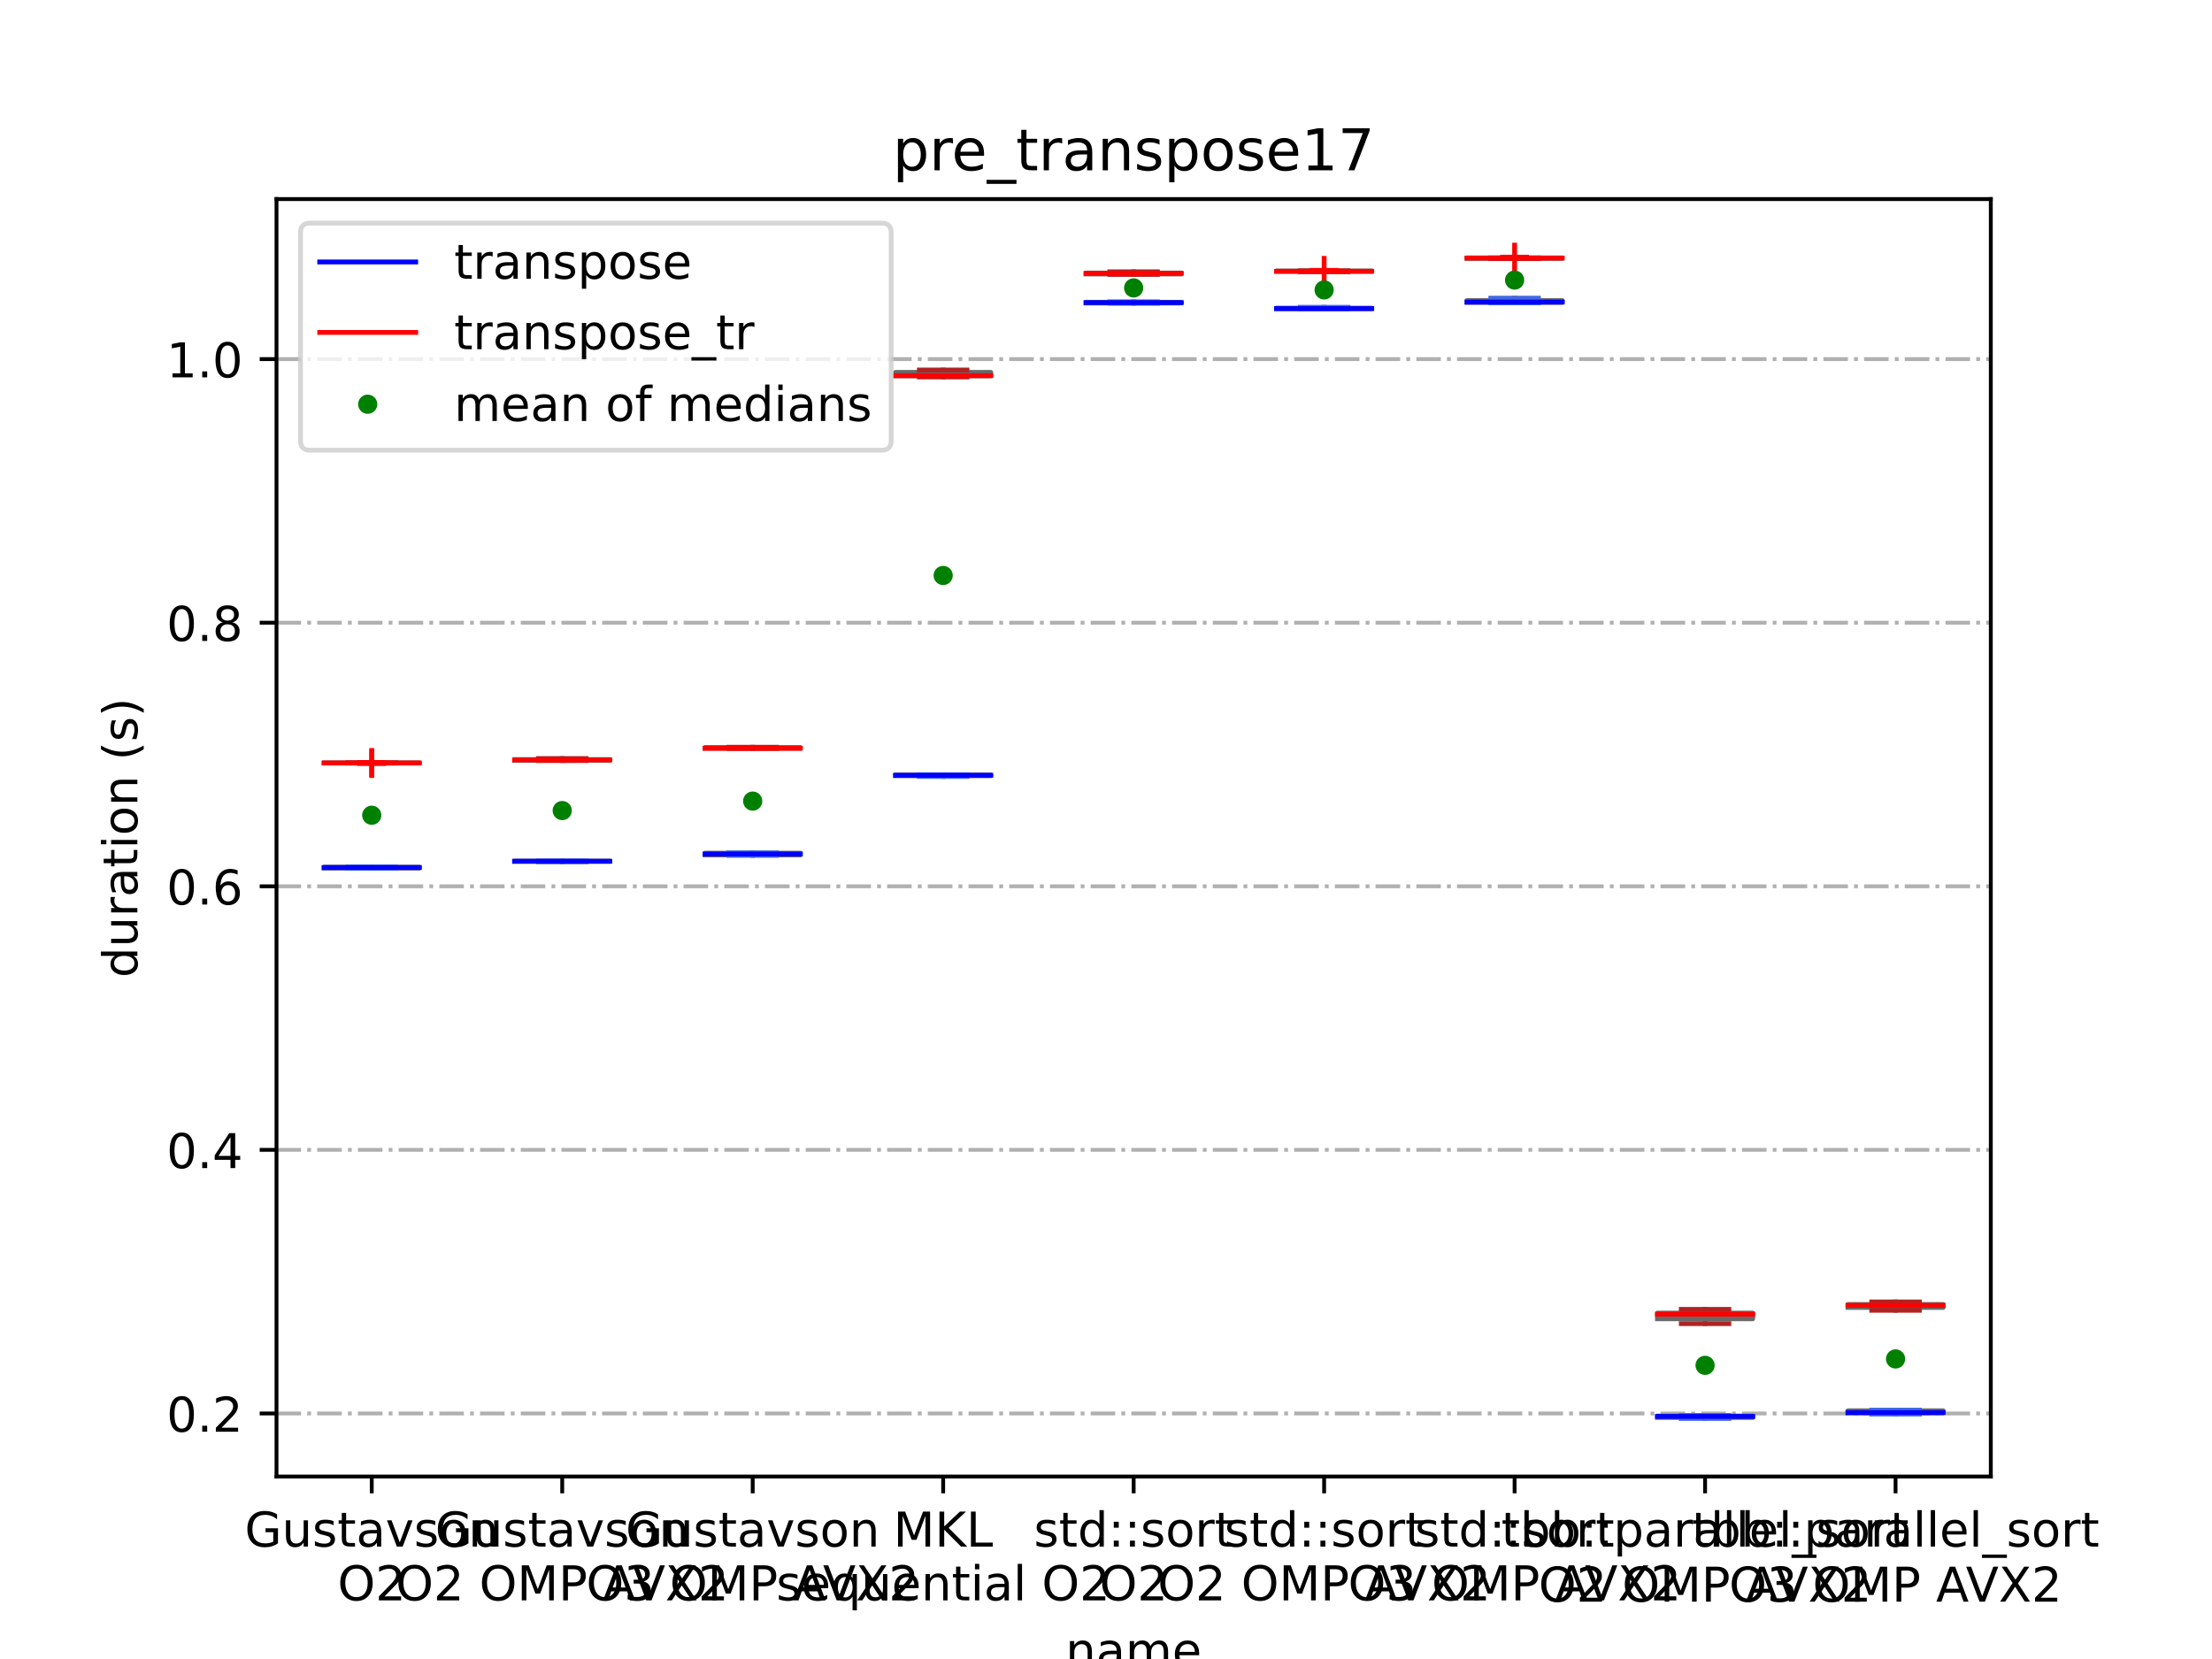 <?xml version="1.0" encoding="utf-8" standalone="no"?>
<!DOCTYPE svg PUBLIC "-//W3C//DTD SVG 1.1//EN"
  "http://www.w3.org/Graphics/SVG/1.1/DTD/svg11.dtd">
<!-- Created with matplotlib (https://matplotlib.org/) -->
<svg height="345.6pt" version="1.1" viewBox="0 0 460.8 345.6" width="460.8pt" xmlns="http://www.w3.org/2000/svg" xmlns:xlink="http://www.w3.org/1999/xlink">
 <defs>
  <style type="text/css">
*{stroke-linecap:butt;stroke-linejoin:round;}
  </style>
 </defs>
 <g id="figure_1">
  <g id="patch_1">
   <path d="M 0 345.6 
L 460.8 345.6 
L 460.8 0 
L 0 0 
z
" style="fill:#ffffff;"/>
  </g>
  <g id="axes_1">
   <g id="patch_2">
    <path d="M 57.6 307.584 
L 414.72 307.584 
L 414.72 41.472 
L 57.6 41.472 
z
" style="fill:#ffffff;"/>
   </g>
   <g id="matplotlib.axis_1">
    <g id="xtick_1">
     <g id="line2d_1">
      <defs>
       <path d="M 0 0 
L 0 3.5 
" id="m848fdfa48c" style="stroke:#000000;stroke-width:0.8;"/>
      </defs>
      <g>
       <use style="stroke:#000000;stroke-width:0.8;" x="77.44" xlink:href="#m848fdfa48c" y="307.584"/>
      </g>
     </g>
     <g id="text_1">
      <!-- Gustavson -->
      <defs>
       <path d="M 59.516 10.406 
L 59.516 29.984 
L 43.406 29.984 
L 43.406 38.094 
L 69.281 38.094 
L 69.281 6.781 
Q 63.578 2.734 56.688 0.656 
Q 49.812 -1.422 42 -1.422 
Q 24.906 -1.422 15.25 8.562 
Q 5.609 18.562 5.609 36.375 
Q 5.609 54.25 15.25 64.234 
Q 24.906 74.219 42 74.219 
Q 49.125 74.219 55.547 72.453 
Q 61.969 70.703 67.391 67.281 
L 67.391 56.781 
Q 61.922 61.422 55.766 63.766 
Q 49.609 66.109 42.828 66.109 
Q 29.438 66.109 22.719 58.641 
Q 16.016 51.172 16.016 36.375 
Q 16.016 21.625 22.719 14.156 
Q 29.438 6.688 42.828 6.688 
Q 48.047 6.688 52.141 7.594 
Q 56.25 8.5 59.516 10.406 
z
" id="DejaVuSans-71"/>
       <path d="M 8.5 21.578 
L 8.5 54.688 
L 17.484 54.688 
L 17.484 21.922 
Q 17.484 14.156 20.5 10.266 
Q 23.531 6.391 29.594 6.391 
Q 36.859 6.391 41.078 11.031 
Q 45.312 15.672 45.312 23.688 
L 45.312 54.688 
L 54.297 54.688 
L 54.297 0 
L 45.312 0 
L 45.312 8.406 
Q 42.047 3.422 37.719 1 
Q 33.406 -1.422 27.688 -1.422 
Q 18.266 -1.422 13.375 4.438 
Q 8.5 10.297 8.5 21.578 
z
M 31.109 56 
z
" id="DejaVuSans-117"/>
       <path d="M 44.281 53.078 
L 44.281 44.578 
Q 40.484 46.531 36.375 47.5 
Q 32.281 48.484 27.875 48.484 
Q 21.188 48.484 17.844 46.438 
Q 14.5 44.391 14.5 40.281 
Q 14.5 37.156 16.891 35.375 
Q 19.281 33.594 26.516 31.984 
L 29.594 31.297 
Q 39.156 29.25 43.188 25.516 
Q 47.219 21.781 47.219 15.094 
Q 47.219 7.469 41.188 3.016 
Q 35.156 -1.422 24.609 -1.422 
Q 20.219 -1.422 15.453 -0.562 
Q 10.688 0.297 5.422 2 
L 5.422 11.281 
Q 10.406 8.688 15.234 7.391 
Q 20.062 6.109 24.812 6.109 
Q 31.156 6.109 34.562 8.281 
Q 37.984 10.453 37.984 14.406 
Q 37.984 18.062 35.516 20.016 
Q 33.062 21.969 24.703 23.781 
L 21.578 24.516 
Q 13.234 26.266 9.516 29.906 
Q 5.812 33.547 5.812 39.891 
Q 5.812 47.609 11.281 51.797 
Q 16.75 56 26.812 56 
Q 31.781 56 36.172 55.266 
Q 40.578 54.547 44.281 53.078 
z
" id="DejaVuSans-115"/>
       <path d="M 18.312 70.219 
L 18.312 54.688 
L 36.812 54.688 
L 36.812 47.703 
L 18.312 47.703 
L 18.312 18.016 
Q 18.312 11.328 20.141 9.422 
Q 21.969 7.516 27.594 7.516 
L 36.812 7.516 
L 36.812 0 
L 27.594 0 
Q 17.188 0 13.234 3.875 
Q 9.281 7.766 9.281 18.016 
L 9.281 47.703 
L 2.688 47.703 
L 2.688 54.688 
L 9.281 54.688 
L 9.281 70.219 
z
" id="DejaVuSans-116"/>
       <path d="M 34.281 27.484 
Q 23.391 27.484 19.188 25 
Q 14.984 22.516 14.984 16.5 
Q 14.984 11.719 18.141 8.906 
Q 21.297 6.109 26.703 6.109 
Q 34.188 6.109 38.703 11.406 
Q 43.219 16.703 43.219 25.484 
L 43.219 27.484 
z
M 52.203 31.203 
L 52.203 0 
L 43.219 0 
L 43.219 8.297 
Q 40.141 3.328 35.547 0.953 
Q 30.953 -1.422 24.312 -1.422 
Q 15.922 -1.422 10.953 3.297 
Q 6 8.016 6 15.922 
Q 6 25.141 12.172 29.828 
Q 18.359 34.516 30.609 34.516 
L 43.219 34.516 
L 43.219 35.406 
Q 43.219 41.609 39.141 45 
Q 35.062 48.391 27.688 48.391 
Q 23 48.391 18.547 47.266 
Q 14.109 46.141 10.016 43.891 
L 10.016 52.203 
Q 14.938 54.109 19.578 55.047 
Q 24.219 56 28.609 56 
Q 40.484 56 46.344 49.844 
Q 52.203 43.703 52.203 31.203 
z
" id="DejaVuSans-97"/>
       <path d="M 2.984 54.688 
L 12.5 54.688 
L 29.594 8.797 
L 46.688 54.688 
L 56.203 54.688 
L 35.688 0 
L 23.484 0 
z
" id="DejaVuSans-118"/>
       <path d="M 30.609 48.391 
Q 23.391 48.391 19.188 42.75 
Q 14.984 37.109 14.984 27.297 
Q 14.984 17.484 19.156 11.844 
Q 23.344 6.203 30.609 6.203 
Q 37.797 6.203 41.984 11.859 
Q 46.188 17.531 46.188 27.297 
Q 46.188 37.016 41.984 42.703 
Q 37.797 48.391 30.609 48.391 
z
M 30.609 56 
Q 42.328 56 49.016 48.375 
Q 55.719 40.766 55.719 27.297 
Q 55.719 13.875 49.016 6.219 
Q 42.328 -1.422 30.609 -1.422 
Q 18.844 -1.422 12.172 6.219 
Q 5.516 13.875 5.516 27.297 
Q 5.516 40.766 12.172 48.375 
Q 18.844 56 30.609 56 
z
" id="DejaVuSans-111"/>
       <path d="M 54.891 33.016 
L 54.891 0 
L 45.906 0 
L 45.906 32.719 
Q 45.906 40.484 42.875 44.328 
Q 39.844 48.188 33.797 48.188 
Q 26.516 48.188 22.312 43.547 
Q 18.109 38.922 18.109 30.906 
L 18.109 0 
L 9.078 0 
L 9.078 54.688 
L 18.109 54.688 
L 18.109 46.188 
Q 21.344 51.125 25.703 53.562 
Q 30.078 56 35.797 56 
Q 45.219 56 50.047 50.172 
Q 54.891 44.344 54.891 33.016 
z
" id="DejaVuSans-110"/>
      </defs>
      <g transform="translate(50.976 322.182)scale(0.1 -0.1)">
       <use xlink:href="#DejaVuSans-71"/>
       <use x="77.49" xlink:href="#DejaVuSans-117"/>
       <use x="140.869" xlink:href="#DejaVuSans-115"/>
       <use x="192.969" xlink:href="#DejaVuSans-116"/>
       <use x="232.178" xlink:href="#DejaVuSans-97"/>
       <use x="293.457" xlink:href="#DejaVuSans-118"/>
       <use x="352.637" xlink:href="#DejaVuSans-115"/>
       <use x="404.736" xlink:href="#DejaVuSans-111"/>
       <use x="465.918" xlink:href="#DejaVuSans-110"/>
      </g>
      <!-- O2 -->
      <defs>
       <path d="M 39.406 66.219 
Q 28.656 66.219 22.328 58.203 
Q 16.016 50.203 16.016 36.375 
Q 16.016 22.609 22.328 14.594 
Q 28.656 6.594 39.406 6.594 
Q 50.141 6.594 56.422 14.594 
Q 62.703 22.609 62.703 36.375 
Q 62.703 50.203 56.422 58.203 
Q 50.141 66.219 39.406 66.219 
z
M 39.406 74.219 
Q 54.734 74.219 63.906 63.938 
Q 73.094 53.656 73.094 36.375 
Q 73.094 19.141 63.906 8.859 
Q 54.734 -1.422 39.406 -1.422 
Q 24.031 -1.422 14.812 8.828 
Q 5.609 19.094 5.609 36.375 
Q 5.609 53.656 14.812 63.938 
Q 24.031 74.219 39.406 74.219 
z
" id="DejaVuSans-79"/>
       <path d="M 19.188 8.297 
L 53.609 8.297 
L 53.609 0 
L 7.328 0 
L 7.328 8.297 
Q 12.938 14.109 22.625 23.891 
Q 32.328 33.688 34.812 36.531 
Q 39.547 41.844 41.422 45.531 
Q 43.312 49.219 43.312 52.781 
Q 43.312 58.594 39.234 62.25 
Q 35.156 65.922 28.609 65.922 
Q 23.969 65.922 18.812 64.312 
Q 13.672 62.703 7.812 59.422 
L 7.812 69.391 
Q 13.766 71.781 18.938 73 
Q 24.125 74.219 28.422 74.219 
Q 39.75 74.219 46.484 68.547 
Q 53.219 62.891 53.219 53.422 
Q 53.219 48.922 51.531 44.891 
Q 49.859 40.875 45.406 35.406 
Q 44.188 33.984 37.641 27.219 
Q 31.109 20.453 19.188 8.297 
z
" id="DejaVuSans-50"/>
      </defs>
      <g transform="translate(70.323 333.38)scale(0.1 -0.1)">
       <use xlink:href="#DejaVuSans-79"/>
       <use x="78.711" xlink:href="#DejaVuSans-50"/>
      </g>
     </g>
    </g>
    <g id="xtick_2">
     <g id="line2d_2">
      <g>
       <use style="stroke:#000000;stroke-width:0.8;" x="117.12" xlink:href="#m848fdfa48c" y="307.584"/>
      </g>
     </g>
     <g id="text_2">
      <!-- Gustavson -->
      <g transform="translate(90.656 322.182)scale(0.1 -0.1)">
       <use xlink:href="#DejaVuSans-71"/>
       <use x="77.49" xlink:href="#DejaVuSans-117"/>
       <use x="140.869" xlink:href="#DejaVuSans-115"/>
       <use x="192.969" xlink:href="#DejaVuSans-116"/>
       <use x="232.178" xlink:href="#DejaVuSans-97"/>
       <use x="293.457" xlink:href="#DejaVuSans-118"/>
       <use x="352.637" xlink:href="#DejaVuSans-115"/>
       <use x="404.736" xlink:href="#DejaVuSans-111"/>
       <use x="465.918" xlink:href="#DejaVuSans-110"/>
      </g>
      <!-- O2 OMP AVX2 -->
      <defs>
       <path id="DejaVuSans-32"/>
       <path d="M 9.812 72.906 
L 24.516 72.906 
L 43.109 23.297 
L 61.812 72.906 
L 76.516 72.906 
L 76.516 0 
L 66.891 0 
L 66.891 64.016 
L 48.094 14.016 
L 38.188 14.016 
L 19.391 64.016 
L 19.391 0 
L 9.812 0 
z
" id="DejaVuSans-77"/>
       <path d="M 19.672 64.797 
L 19.672 37.406 
L 32.078 37.406 
Q 38.969 37.406 42.719 40.969 
Q 46.484 44.531 46.484 51.125 
Q 46.484 57.672 42.719 61.234 
Q 38.969 64.797 32.078 64.797 
z
M 9.812 72.906 
L 32.078 72.906 
Q 44.344 72.906 50.609 67.359 
Q 56.891 61.812 56.891 51.125 
Q 56.891 40.328 50.609 34.812 
Q 44.344 29.297 32.078 29.297 
L 19.672 29.297 
L 19.672 0 
L 9.812 0 
z
" id="DejaVuSans-80"/>
       <path d="M 34.188 63.188 
L 20.797 26.906 
L 47.609 26.906 
z
M 28.609 72.906 
L 39.797 72.906 
L 67.578 0 
L 57.328 0 
L 50.688 18.703 
L 17.828 18.703 
L 11.188 0 
L 0.781 0 
z
" id="DejaVuSans-65"/>
       <path d="M 28.609 0 
L 0.781 72.906 
L 11.078 72.906 
L 34.188 11.531 
L 57.328 72.906 
L 67.578 72.906 
L 39.797 0 
z
" id="DejaVuSans-86"/>
       <path d="M 6.297 72.906 
L 16.891 72.906 
L 35.016 45.797 
L 53.219 72.906 
L 63.812 72.906 
L 40.375 37.891 
L 65.375 0 
L 54.781 0 
L 34.281 31 
L 13.625 0 
L 2.984 0 
L 29 38.922 
z
" id="DejaVuSans-88"/>
      </defs>
      <g transform="translate(82.432 333.38)scale(0.1 -0.1)">
       <use xlink:href="#DejaVuSans-79"/>
       <use x="78.711" xlink:href="#DejaVuSans-50"/>
       <use x="142.334" xlink:href="#DejaVuSans-32"/>
       <use x="174.121" xlink:href="#DejaVuSans-79"/>
       <use x="252.832" xlink:href="#DejaVuSans-77"/>
       <use x="339.111" xlink:href="#DejaVuSans-80"/>
       <use x="399.414" xlink:href="#DejaVuSans-32"/>
       <use x="431.201" xlink:href="#DejaVuSans-65"/>
       <use x="493.234" xlink:href="#DejaVuSans-86"/>
       <use x="561.643" xlink:href="#DejaVuSans-88"/>
       <use x="630.148" xlink:href="#DejaVuSans-50"/>
      </g>
     </g>
    </g>
    <g id="xtick_3">
     <g id="line2d_3">
      <g>
       <use style="stroke:#000000;stroke-width:0.8;" x="156.8" xlink:href="#m848fdfa48c" y="307.584"/>
      </g>
     </g>
     <g id="text_3">
      <!-- Gustavson -->
      <g transform="translate(130.336 322.182)scale(0.1 -0.1)">
       <use xlink:href="#DejaVuSans-71"/>
       <use x="77.49" xlink:href="#DejaVuSans-117"/>
       <use x="140.869" xlink:href="#DejaVuSans-115"/>
       <use x="192.969" xlink:href="#DejaVuSans-116"/>
       <use x="232.178" xlink:href="#DejaVuSans-97"/>
       <use x="293.457" xlink:href="#DejaVuSans-118"/>
       <use x="352.637" xlink:href="#DejaVuSans-115"/>
       <use x="404.736" xlink:href="#DejaVuSans-111"/>
       <use x="465.918" xlink:href="#DejaVuSans-110"/>
      </g>
      <!-- O3 OMP AVX2 -->
      <defs>
       <path d="M 40.578 39.312 
Q 47.656 37.797 51.625 33 
Q 55.609 28.219 55.609 21.188 
Q 55.609 10.406 48.188 4.484 
Q 40.766 -1.422 27.094 -1.422 
Q 22.516 -1.422 17.656 -0.516 
Q 12.797 0.391 7.625 2.203 
L 7.625 11.719 
Q 11.719 9.328 16.594 8.109 
Q 21.484 6.891 26.812 6.891 
Q 36.078 6.891 40.938 10.547 
Q 45.797 14.203 45.797 21.188 
Q 45.797 27.641 41.281 31.266 
Q 36.766 34.906 28.719 34.906 
L 20.219 34.906 
L 20.219 43.016 
L 29.109 43.016 
Q 36.375 43.016 40.234 45.922 
Q 44.094 48.828 44.094 54.297 
Q 44.094 59.906 40.109 62.906 
Q 36.141 65.922 28.719 65.922 
Q 24.656 65.922 20.016 65.031 
Q 15.375 64.156 9.812 62.312 
L 9.812 71.094 
Q 15.438 72.656 20.344 73.438 
Q 25.25 74.219 29.594 74.219 
Q 40.828 74.219 47.359 69.109 
Q 53.906 64.016 53.906 55.328 
Q 53.906 49.266 50.438 45.094 
Q 46.969 40.922 40.578 39.312 
z
" id="DejaVuSans-51"/>
      </defs>
      <g transform="translate(122.112 333.38)scale(0.1 -0.1)">
       <use xlink:href="#DejaVuSans-79"/>
       <use x="78.711" xlink:href="#DejaVuSans-51"/>
       <use x="142.334" xlink:href="#DejaVuSans-32"/>
       <use x="174.121" xlink:href="#DejaVuSans-79"/>
       <use x="252.832" xlink:href="#DejaVuSans-77"/>
       <use x="339.111" xlink:href="#DejaVuSans-80"/>
       <use x="399.414" xlink:href="#DejaVuSans-32"/>
       <use x="431.201" xlink:href="#DejaVuSans-65"/>
       <use x="493.234" xlink:href="#DejaVuSans-86"/>
       <use x="561.643" xlink:href="#DejaVuSans-88"/>
       <use x="630.148" xlink:href="#DejaVuSans-50"/>
      </g>
     </g>
    </g>
    <g id="xtick_4">
     <g id="line2d_4">
      <g>
       <use style="stroke:#000000;stroke-width:0.8;" x="196.48" xlink:href="#m848fdfa48c" y="307.584"/>
      </g>
     </g>
     <g id="text_4">
      <!-- MKL -->
      <defs>
       <path d="M 9.812 72.906 
L 19.672 72.906 
L 19.672 42.094 
L 52.391 72.906 
L 65.094 72.906 
L 28.906 38.922 
L 67.672 0 
L 54.688 0 
L 19.672 35.109 
L 19.672 0 
L 9.812 0 
z
" id="DejaVuSans-75"/>
       <path d="M 9.812 72.906 
L 19.672 72.906 
L 19.672 8.297 
L 55.172 8.297 
L 55.172 0 
L 9.812 0 
z
" id="DejaVuSans-76"/>
      </defs>
      <g transform="translate(186.101 322.182)scale(0.1 -0.1)">
       <use xlink:href="#DejaVuSans-77"/>
       <use x="86.279" xlink:href="#DejaVuSans-75"/>
       <use x="151.855" xlink:href="#DejaVuSans-76"/>
      </g>
      <!-- sequential O2 -->
      <defs>
       <path d="M 56.203 29.594 
L 56.203 25.203 
L 14.891 25.203 
Q 15.484 15.922 20.484 11.062 
Q 25.484 6.203 34.422 6.203 
Q 39.594 6.203 44.453 7.469 
Q 49.312 8.734 54.109 11.281 
L 54.109 2.781 
Q 49.266 0.734 44.188 -0.344 
Q 39.109 -1.422 33.891 -1.422 
Q 20.797 -1.422 13.156 6.188 
Q 5.516 13.812 5.516 26.812 
Q 5.516 40.234 12.766 48.109 
Q 20.016 56 32.328 56 
Q 43.359 56 49.781 48.891 
Q 56.203 41.797 56.203 29.594 
z
M 47.219 32.234 
Q 47.125 39.594 43.094 43.984 
Q 39.062 48.391 32.422 48.391 
Q 24.906 48.391 20.391 44.141 
Q 15.875 39.891 15.188 32.172 
z
" id="DejaVuSans-101"/>
       <path d="M 14.797 27.297 
Q 14.797 17.391 18.875 11.75 
Q 22.953 6.109 30.078 6.109 
Q 37.203 6.109 41.297 11.75 
Q 45.406 17.391 45.406 27.297 
Q 45.406 37.203 41.297 42.844 
Q 37.203 48.484 30.078 48.484 
Q 22.953 48.484 18.875 42.844 
Q 14.797 37.203 14.797 27.297 
z
M 45.406 8.203 
Q 42.578 3.328 38.25 0.953 
Q 33.938 -1.422 27.875 -1.422 
Q 17.969 -1.422 11.734 6.484 
Q 5.516 14.406 5.516 27.297 
Q 5.516 40.188 11.734 48.094 
Q 17.969 56 27.875 56 
Q 33.938 56 38.25 53.625 
Q 42.578 51.266 45.406 46.391 
L 45.406 54.688 
L 54.391 54.688 
L 54.391 -20.797 
L 45.406 -20.797 
z
" id="DejaVuSans-113"/>
       <path d="M 9.422 54.688 
L 18.406 54.688 
L 18.406 0 
L 9.422 0 
z
M 9.422 75.984 
L 18.406 75.984 
L 18.406 64.594 
L 9.422 64.594 
z
" id="DejaVuSans-105"/>
       <path d="M 9.422 75.984 
L 18.406 75.984 
L 18.406 0 
L 9.422 0 
z
" id="DejaVuSans-108"/>
      </defs>
      <g transform="translate(161.702 333.38)scale(0.1 -0.1)">
       <use xlink:href="#DejaVuSans-115"/>
       <use x="52.1" xlink:href="#DejaVuSans-101"/>
       <use x="113.623" xlink:href="#DejaVuSans-113"/>
       <use x="177.1" xlink:href="#DejaVuSans-117"/>
       <use x="240.479" xlink:href="#DejaVuSans-101"/>
       <use x="302.002" xlink:href="#DejaVuSans-110"/>
       <use x="365.381" xlink:href="#DejaVuSans-116"/>
       <use x="404.59" xlink:href="#DejaVuSans-105"/>
       <use x="432.373" xlink:href="#DejaVuSans-97"/>
       <use x="493.652" xlink:href="#DejaVuSans-108"/>
       <use x="521.436" xlink:href="#DejaVuSans-32"/>
       <use x="553.223" xlink:href="#DejaVuSans-79"/>
       <use x="631.934" xlink:href="#DejaVuSans-50"/>
      </g>
     </g>
    </g>
    <g id="xtick_5">
     <g id="line2d_5">
      <g>
       <use style="stroke:#000000;stroke-width:0.8;" x="236.16" xlink:href="#m848fdfa48c" y="307.584"/>
      </g>
     </g>
     <g id="text_5">
      <!-- std::sort -->
      <defs>
       <path d="M 45.406 46.391 
L 45.406 75.984 
L 54.391 75.984 
L 54.391 0 
L 45.406 0 
L 45.406 8.203 
Q 42.578 3.328 38.25 0.953 
Q 33.938 -1.422 27.875 -1.422 
Q 17.969 -1.422 11.734 6.484 
Q 5.516 14.406 5.516 27.297 
Q 5.516 40.188 11.734 48.094 
Q 17.969 56 27.875 56 
Q 33.938 56 38.25 53.625 
Q 42.578 51.266 45.406 46.391 
z
M 14.797 27.297 
Q 14.797 17.391 18.875 11.75 
Q 22.953 6.109 30.078 6.109 
Q 37.203 6.109 41.297 11.75 
Q 45.406 17.391 45.406 27.297 
Q 45.406 37.203 41.297 42.844 
Q 37.203 48.484 30.078 48.484 
Q 22.953 48.484 18.875 42.844 
Q 14.797 37.203 14.797 27.297 
z
" id="DejaVuSans-100"/>
       <path d="M 11.719 12.406 
L 22.016 12.406 
L 22.016 0 
L 11.719 0 
z
M 11.719 51.703 
L 22.016 51.703 
L 22.016 39.312 
L 11.719 39.312 
z
" id="DejaVuSans-58"/>
       <path d="M 41.109 46.297 
Q 39.594 47.172 37.812 47.578 
Q 36.031 48 33.891 48 
Q 26.266 48 22.188 43.047 
Q 18.109 38.094 18.109 28.812 
L 18.109 0 
L 9.078 0 
L 9.078 54.688 
L 18.109 54.688 
L 18.109 46.188 
Q 20.953 51.172 25.484 53.578 
Q 30.031 56 36.531 56 
Q 37.453 56 38.578 55.875 
Q 39.703 55.766 41.062 55.516 
z
" id="DejaVuSans-114"/>
      </defs>
      <g transform="translate(215.373 322.182)scale(0.1 -0.1)">
       <use xlink:href="#DejaVuSans-115"/>
       <use x="52.1" xlink:href="#DejaVuSans-116"/>
       <use x="91.309" xlink:href="#DejaVuSans-100"/>
       <use x="154.785" xlink:href="#DejaVuSans-58"/>
       <use x="188.477" xlink:href="#DejaVuSans-58"/>
       <use x="222.168" xlink:href="#DejaVuSans-115"/>
       <use x="274.268" xlink:href="#DejaVuSans-111"/>
       <use x="335.449" xlink:href="#DejaVuSans-114"/>
       <use x="376.562" xlink:href="#DejaVuSans-116"/>
      </g>
      <!-- O2 -->
      <g transform="translate(229.043 333.38)scale(0.1 -0.1)">
       <use xlink:href="#DejaVuSans-79"/>
       <use x="78.711" xlink:href="#DejaVuSans-50"/>
      </g>
     </g>
    </g>
    <g id="xtick_6">
     <g id="line2d_6">
      <g>
       <use style="stroke:#000000;stroke-width:0.8;" x="275.84" xlink:href="#m848fdfa48c" y="307.584"/>
      </g>
     </g>
     <g id="text_6">
      <!-- std::sort -->
      <g transform="translate(255.053 322.182)scale(0.1 -0.1)">
       <use xlink:href="#DejaVuSans-115"/>
       <use x="52.1" xlink:href="#DejaVuSans-116"/>
       <use x="91.309" xlink:href="#DejaVuSans-100"/>
       <use x="154.785" xlink:href="#DejaVuSans-58"/>
       <use x="188.477" xlink:href="#DejaVuSans-58"/>
       <use x="222.168" xlink:href="#DejaVuSans-115"/>
       <use x="274.268" xlink:href="#DejaVuSans-111"/>
       <use x="335.449" xlink:href="#DejaVuSans-114"/>
       <use x="376.562" xlink:href="#DejaVuSans-116"/>
      </g>
      <!-- O2 OMP AVX2 -->
      <g transform="translate(241.152 333.38)scale(0.1 -0.1)">
       <use xlink:href="#DejaVuSans-79"/>
       <use x="78.711" xlink:href="#DejaVuSans-50"/>
       <use x="142.334" xlink:href="#DejaVuSans-32"/>
       <use x="174.121" xlink:href="#DejaVuSans-79"/>
       <use x="252.832" xlink:href="#DejaVuSans-77"/>
       <use x="339.111" xlink:href="#DejaVuSans-80"/>
       <use x="399.414" xlink:href="#DejaVuSans-32"/>
       <use x="431.201" xlink:href="#DejaVuSans-65"/>
       <use x="493.234" xlink:href="#DejaVuSans-86"/>
       <use x="561.643" xlink:href="#DejaVuSans-88"/>
       <use x="630.148" xlink:href="#DejaVuSans-50"/>
      </g>
     </g>
    </g>
    <g id="xtick_7">
     <g id="line2d_7">
      <g>
       <use style="stroke:#000000;stroke-width:0.8;" x="315.52" xlink:href="#m848fdfa48c" y="307.584"/>
      </g>
     </g>
     <g id="text_7">
      <!-- std::sort -->
      <g transform="translate(294.733 322.182)scale(0.1 -0.1)">
       <use xlink:href="#DejaVuSans-115"/>
       <use x="52.1" xlink:href="#DejaVuSans-116"/>
       <use x="91.309" xlink:href="#DejaVuSans-100"/>
       <use x="154.785" xlink:href="#DejaVuSans-58"/>
       <use x="188.477" xlink:href="#DejaVuSans-58"/>
       <use x="222.168" xlink:href="#DejaVuSans-115"/>
       <use x="274.268" xlink:href="#DejaVuSans-111"/>
       <use x="335.449" xlink:href="#DejaVuSans-114"/>
       <use x="376.562" xlink:href="#DejaVuSans-116"/>
      </g>
      <!-- O3 OMP AVX2 -->
      <g transform="translate(280.832 333.38)scale(0.1 -0.1)">
       <use xlink:href="#DejaVuSans-79"/>
       <use x="78.711" xlink:href="#DejaVuSans-51"/>
       <use x="142.334" xlink:href="#DejaVuSans-32"/>
       <use x="174.121" xlink:href="#DejaVuSans-79"/>
       <use x="252.832" xlink:href="#DejaVuSans-77"/>
       <use x="339.111" xlink:href="#DejaVuSans-80"/>
       <use x="399.414" xlink:href="#DejaVuSans-32"/>
       <use x="431.201" xlink:href="#DejaVuSans-65"/>
       <use x="493.234" xlink:href="#DejaVuSans-86"/>
       <use x="561.643" xlink:href="#DejaVuSans-88"/>
       <use x="630.148" xlink:href="#DejaVuSans-50"/>
      </g>
     </g>
    </g>
    <g id="xtick_8">
     <g id="line2d_8">
      <g>
       <use style="stroke:#000000;stroke-width:0.8;" x="355.2" xlink:href="#m848fdfa48c" y="307.584"/>
      </g>
     </g>
     <g id="text_8">
      <!-- tbb::parallel_sort -->
      <defs>
       <path d="M 48.688 27.297 
Q 48.688 37.203 44.609 42.844 
Q 40.531 48.484 33.406 48.484 
Q 26.266 48.484 22.188 42.844 
Q 18.109 37.203 18.109 27.297 
Q 18.109 17.391 22.188 11.75 
Q 26.266 6.109 33.406 6.109 
Q 40.531 6.109 44.609 11.75 
Q 48.688 17.391 48.688 27.297 
z
M 18.109 46.391 
Q 20.953 51.266 25.266 53.625 
Q 29.594 56 35.594 56 
Q 45.562 56 51.781 48.094 
Q 58.016 40.188 58.016 27.297 
Q 58.016 14.406 51.781 6.484 
Q 45.562 -1.422 35.594 -1.422 
Q 29.594 -1.422 25.266 0.953 
Q 20.953 3.328 18.109 8.203 
L 18.109 0 
L 9.078 0 
L 9.078 75.984 
L 18.109 75.984 
z
" id="DejaVuSans-98"/>
       <path d="M 18.109 8.203 
L 18.109 -20.797 
L 9.078 -20.797 
L 9.078 54.688 
L 18.109 54.688 
L 18.109 46.391 
Q 20.953 51.266 25.266 53.625 
Q 29.594 56 35.594 56 
Q 45.562 56 51.781 48.094 
Q 58.016 40.188 58.016 27.297 
Q 58.016 14.406 51.781 6.484 
Q 45.562 -1.422 35.594 -1.422 
Q 29.594 -1.422 25.266 0.953 
Q 20.953 3.328 18.109 8.203 
z
M 48.688 27.297 
Q 48.688 37.203 44.609 42.844 
Q 40.531 48.484 33.406 48.484 
Q 26.266 48.484 22.188 42.844 
Q 18.109 37.203 18.109 27.297 
Q 18.109 17.391 22.188 11.75 
Q 26.266 6.109 33.406 6.109 
Q 40.531 6.109 44.609 11.75 
Q 48.688 17.391 48.688 27.297 
z
" id="DejaVuSans-112"/>
       <path d="M 50.984 -16.609 
L 50.984 -23.578 
L -0.984 -23.578 
L -0.984 -16.609 
z
" id="DejaVuSans-95"/>
      </defs>
      <g transform="translate(312.741 322.182)scale(0.1 -0.1)">
       <use xlink:href="#DejaVuSans-116"/>
       <use x="39.209" xlink:href="#DejaVuSans-98"/>
       <use x="102.686" xlink:href="#DejaVuSans-98"/>
       <use x="166.162" xlink:href="#DejaVuSans-58"/>
       <use x="199.854" xlink:href="#DejaVuSans-58"/>
       <use x="233.545" xlink:href="#DejaVuSans-112"/>
       <use x="297.021" xlink:href="#DejaVuSans-97"/>
       <use x="358.301" xlink:href="#DejaVuSans-114"/>
       <use x="399.414" xlink:href="#DejaVuSans-97"/>
       <use x="460.693" xlink:href="#DejaVuSans-108"/>
       <use x="488.477" xlink:href="#DejaVuSans-108"/>
       <use x="516.26" xlink:href="#DejaVuSans-101"/>
       <use x="577.783" xlink:href="#DejaVuSans-108"/>
       <use x="605.566" xlink:href="#DejaVuSans-95"/>
       <use x="655.566" xlink:href="#DejaVuSans-115"/>
       <use x="707.666" xlink:href="#DejaVuSans-111"/>
       <use x="768.848" xlink:href="#DejaVuSans-114"/>
       <use x="809.961" xlink:href="#DejaVuSans-116"/>
      </g>
      <!-- O2 OMP AVX2 -->
      <g transform="translate(320.512 333.658)scale(0.1 -0.1)">
       <use xlink:href="#DejaVuSans-79"/>
       <use x="78.711" xlink:href="#DejaVuSans-50"/>
       <use x="142.334" xlink:href="#DejaVuSans-32"/>
       <use x="174.121" xlink:href="#DejaVuSans-79"/>
       <use x="252.832" xlink:href="#DejaVuSans-77"/>
       <use x="339.111" xlink:href="#DejaVuSans-80"/>
       <use x="399.414" xlink:href="#DejaVuSans-32"/>
       <use x="431.201" xlink:href="#DejaVuSans-65"/>
       <use x="493.234" xlink:href="#DejaVuSans-86"/>
       <use x="561.643" xlink:href="#DejaVuSans-88"/>
       <use x="630.148" xlink:href="#DejaVuSans-50"/>
      </g>
     </g>
    </g>
    <g id="xtick_9">
     <g id="line2d_9">
      <g>
       <use style="stroke:#000000;stroke-width:0.8;" x="394.88" xlink:href="#m848fdfa48c" y="307.584"/>
      </g>
     </g>
     <g id="text_9">
      <!-- tbb::parallel_sort -->
      <g transform="translate(352.421 322.182)scale(0.1 -0.1)">
       <use xlink:href="#DejaVuSans-116"/>
       <use x="39.209" xlink:href="#DejaVuSans-98"/>
       <use x="102.686" xlink:href="#DejaVuSans-98"/>
       <use x="166.162" xlink:href="#DejaVuSans-58"/>
       <use x="199.854" xlink:href="#DejaVuSans-58"/>
       <use x="233.545" xlink:href="#DejaVuSans-112"/>
       <use x="297.021" xlink:href="#DejaVuSans-97"/>
       <use x="358.301" xlink:href="#DejaVuSans-114"/>
       <use x="399.414" xlink:href="#DejaVuSans-97"/>
       <use x="460.693" xlink:href="#DejaVuSans-108"/>
       <use x="488.477" xlink:href="#DejaVuSans-108"/>
       <use x="516.26" xlink:href="#DejaVuSans-101"/>
       <use x="577.783" xlink:href="#DejaVuSans-108"/>
       <use x="605.566" xlink:href="#DejaVuSans-95"/>
       <use x="655.566" xlink:href="#DejaVuSans-115"/>
       <use x="707.666" xlink:href="#DejaVuSans-111"/>
       <use x="768.848" xlink:href="#DejaVuSans-114"/>
       <use x="809.961" xlink:href="#DejaVuSans-116"/>
      </g>
      <!-- O3 OMP AVX2 -->
      <g transform="translate(360.192 333.658)scale(0.1 -0.1)">
       <use xlink:href="#DejaVuSans-79"/>
       <use x="78.711" xlink:href="#DejaVuSans-51"/>
       <use x="142.334" xlink:href="#DejaVuSans-32"/>
       <use x="174.121" xlink:href="#DejaVuSans-79"/>
       <use x="252.832" xlink:href="#DejaVuSans-77"/>
       <use x="339.111" xlink:href="#DejaVuSans-80"/>
       <use x="399.414" xlink:href="#DejaVuSans-32"/>
       <use x="431.201" xlink:href="#DejaVuSans-65"/>
       <use x="493.234" xlink:href="#DejaVuSans-86"/>
       <use x="561.643" xlink:href="#DejaVuSans-88"/>
       <use x="630.148" xlink:href="#DejaVuSans-50"/>
      </g>
     </g>
    </g>
    <g id="text_10">
     <!-- name -->
     <defs>
      <path d="M 52 44.188 
Q 55.375 50.25 60.062 53.125 
Q 64.75 56 71.094 56 
Q 79.641 56 84.281 50.016 
Q 88.922 44.047 88.922 33.016 
L 88.922 0 
L 79.891 0 
L 79.891 32.719 
Q 79.891 40.578 77.094 44.375 
Q 74.312 48.188 68.609 48.188 
Q 61.625 48.188 57.562 43.547 
Q 53.516 38.922 53.516 30.906 
L 53.516 0 
L 44.484 0 
L 44.484 32.719 
Q 44.484 40.625 41.703 44.406 
Q 38.922 48.188 33.109 48.188 
Q 26.219 48.188 22.156 43.531 
Q 18.109 38.875 18.109 30.906 
L 18.109 0 
L 9.078 0 
L 9.078 54.688 
L 18.109 54.688 
L 18.109 46.188 
Q 21.188 51.219 25.484 53.609 
Q 29.781 56 35.688 56 
Q 41.656 56 45.828 52.969 
Q 50 49.953 52 44.188 
z
" id="DejaVuSans-109"/>
     </defs>
     <g transform="translate(221.98 347.337)scale(0.1 -0.1)">
      <use xlink:href="#DejaVuSans-110"/>
      <use x="63.379" xlink:href="#DejaVuSans-97"/>
      <use x="124.658" xlink:href="#DejaVuSans-109"/>
      <use x="222.07" xlink:href="#DejaVuSans-101"/>
     </g>
    </g>
   </g>
   <g id="matplotlib.axis_2">
    <g id="ytick_1">
     <g id="line2d_10">
      <path clip-path="url(#pf09f89a814)" d="M 57.6 294.449 
L 414.72 294.449 
" style="fill:none;stroke:#b0b0b0;stroke-dasharray:5.12,1.28,0.8,1.28;stroke-dashoffset:0;stroke-width:0.8;"/>
     </g>
     <g id="line2d_11">
      <defs>
       <path d="M 0 0 
L -3.5 0 
" id="macc0b1794c" style="stroke:#000000;stroke-width:0.8;"/>
      </defs>
      <g>
       <use style="stroke:#000000;stroke-width:0.8;" x="57.6" xlink:href="#macc0b1794c" y="294.449"/>
      </g>
     </g>
     <g id="text_11">
      <!-- 0.2 -->
      <defs>
       <path d="M 31.781 66.406 
Q 24.172 66.406 20.328 58.906 
Q 16.5 51.422 16.5 36.375 
Q 16.5 21.391 20.328 13.891 
Q 24.172 6.391 31.781 6.391 
Q 39.453 6.391 43.281 13.891 
Q 47.125 21.391 47.125 36.375 
Q 47.125 51.422 43.281 58.906 
Q 39.453 66.406 31.781 66.406 
z
M 31.781 74.219 
Q 44.047 74.219 50.516 64.516 
Q 56.984 54.828 56.984 36.375 
Q 56.984 17.969 50.516 8.266 
Q 44.047 -1.422 31.781 -1.422 
Q 19.531 -1.422 13.062 8.266 
Q 6.594 17.969 6.594 36.375 
Q 6.594 54.828 13.062 64.516 
Q 19.531 74.219 31.781 74.219 
z
" id="DejaVuSans-48"/>
       <path d="M 10.688 12.406 
L 21 12.406 
L 21 0 
L 10.688 0 
z
" id="DejaVuSans-46"/>
      </defs>
      <g transform="translate(34.697 298.249)scale(0.1 -0.1)">
       <use xlink:href="#DejaVuSans-48"/>
       <use x="63.623" xlink:href="#DejaVuSans-46"/>
       <use x="95.41" xlink:href="#DejaVuSans-50"/>
      </g>
     </g>
    </g>
    <g id="ytick_2">
     <g id="line2d_12">
      <path clip-path="url(#pf09f89a814)" d="M 57.6 239.539 
L 414.72 239.539 
" style="fill:none;stroke:#b0b0b0;stroke-dasharray:5.12,1.28,0.8,1.28;stroke-dashoffset:0;stroke-width:0.8;"/>
     </g>
     <g id="line2d_13">
      <g>
       <use style="stroke:#000000;stroke-width:0.8;" x="57.6" xlink:href="#macc0b1794c" y="239.539"/>
      </g>
     </g>
     <g id="text_12">
      <!-- 0.4 -->
      <defs>
       <path d="M 37.797 64.312 
L 12.891 25.391 
L 37.797 25.391 
z
M 35.203 72.906 
L 47.609 72.906 
L 47.609 25.391 
L 58.016 25.391 
L 58.016 17.188 
L 47.609 17.188 
L 47.609 0 
L 37.797 0 
L 37.797 17.188 
L 4.891 17.188 
L 4.891 26.703 
z
" id="DejaVuSans-52"/>
      </defs>
      <g transform="translate(34.697 243.339)scale(0.1 -0.1)">
       <use xlink:href="#DejaVuSans-48"/>
       <use x="63.623" xlink:href="#DejaVuSans-46"/>
       <use x="95.41" xlink:href="#DejaVuSans-52"/>
      </g>
     </g>
    </g>
    <g id="ytick_3">
     <g id="line2d_14">
      <path clip-path="url(#pf09f89a814)" d="M 57.6 184.63 
L 414.72 184.63 
" style="fill:none;stroke:#b0b0b0;stroke-dasharray:5.12,1.28,0.8,1.28;stroke-dashoffset:0;stroke-width:0.8;"/>
     </g>
     <g id="line2d_15">
      <g>
       <use style="stroke:#000000;stroke-width:0.8;" x="57.6" xlink:href="#macc0b1794c" y="184.63"/>
      </g>
     </g>
     <g id="text_13">
      <!-- 0.6 -->
      <defs>
       <path d="M 33.016 40.375 
Q 26.375 40.375 22.484 35.828 
Q 18.609 31.297 18.609 23.391 
Q 18.609 15.531 22.484 10.953 
Q 26.375 6.391 33.016 6.391 
Q 39.656 6.391 43.531 10.953 
Q 47.406 15.531 47.406 23.391 
Q 47.406 31.297 43.531 35.828 
Q 39.656 40.375 33.016 40.375 
z
M 52.594 71.297 
L 52.594 62.312 
Q 48.875 64.062 45.094 64.984 
Q 41.312 65.922 37.594 65.922 
Q 27.828 65.922 22.672 59.328 
Q 17.531 52.734 16.797 39.406 
Q 19.672 43.656 24.016 45.922 
Q 28.375 48.188 33.594 48.188 
Q 44.578 48.188 50.953 41.516 
Q 57.328 34.859 57.328 23.391 
Q 57.328 12.156 50.688 5.359 
Q 44.047 -1.422 33.016 -1.422 
Q 20.359 -1.422 13.672 8.266 
Q 6.984 17.969 6.984 36.375 
Q 6.984 53.656 15.188 63.938 
Q 23.391 74.219 37.203 74.219 
Q 40.922 74.219 44.703 73.484 
Q 48.484 72.75 52.594 71.297 
z
" id="DejaVuSans-54"/>
      </defs>
      <g transform="translate(34.697 188.429)scale(0.1 -0.1)">
       <use xlink:href="#DejaVuSans-48"/>
       <use x="63.623" xlink:href="#DejaVuSans-46"/>
       <use x="95.41" xlink:href="#DejaVuSans-54"/>
      </g>
     </g>
    </g>
    <g id="ytick_4">
     <g id="line2d_16">
      <path clip-path="url(#pf09f89a814)" d="M 57.6 129.72 
L 414.72 129.72 
" style="fill:none;stroke:#b0b0b0;stroke-dasharray:5.12,1.28,0.8,1.28;stroke-dashoffset:0;stroke-width:0.8;"/>
     </g>
     <g id="line2d_17">
      <g>
       <use style="stroke:#000000;stroke-width:0.8;" x="57.6" xlink:href="#macc0b1794c" y="129.72"/>
      </g>
     </g>
     <g id="text_14">
      <!-- 0.8 -->
      <defs>
       <path d="M 31.781 34.625 
Q 24.75 34.625 20.719 30.859 
Q 16.703 27.094 16.703 20.516 
Q 16.703 13.922 20.719 10.156 
Q 24.75 6.391 31.781 6.391 
Q 38.812 6.391 42.859 10.172 
Q 46.922 13.969 46.922 20.516 
Q 46.922 27.094 42.891 30.859 
Q 38.875 34.625 31.781 34.625 
z
M 21.922 38.812 
Q 15.578 40.375 12.031 44.719 
Q 8.5 49.078 8.5 55.328 
Q 8.5 64.062 14.719 69.141 
Q 20.953 74.219 31.781 74.219 
Q 42.672 74.219 48.875 69.141 
Q 55.078 64.062 55.078 55.328 
Q 55.078 49.078 51.531 44.719 
Q 48 40.375 41.703 38.812 
Q 48.828 37.156 52.797 32.312 
Q 56.781 27.484 56.781 20.516 
Q 56.781 9.906 50.312 4.234 
Q 43.844 -1.422 31.781 -1.422 
Q 19.734 -1.422 13.25 4.234 
Q 6.781 9.906 6.781 20.516 
Q 6.781 27.484 10.781 32.312 
Q 14.797 37.156 21.922 38.812 
z
M 18.312 54.391 
Q 18.312 48.734 21.844 45.562 
Q 25.391 42.391 31.781 42.391 
Q 38.141 42.391 41.719 45.562 
Q 45.312 48.734 45.312 54.391 
Q 45.312 60.062 41.719 63.234 
Q 38.141 66.406 31.781 66.406 
Q 25.391 66.406 21.844 63.234 
Q 18.312 60.062 18.312 54.391 
z
" id="DejaVuSans-56"/>
      </defs>
      <g transform="translate(34.697 133.519)scale(0.1 -0.1)">
       <use xlink:href="#DejaVuSans-48"/>
       <use x="63.623" xlink:href="#DejaVuSans-46"/>
       <use x="95.41" xlink:href="#DejaVuSans-56"/>
      </g>
     </g>
    </g>
    <g id="ytick_5">
     <g id="line2d_18">
      <path clip-path="url(#pf09f89a814)" d="M 57.6 74.81 
L 414.72 74.81 
" style="fill:none;stroke:#b0b0b0;stroke-dasharray:5.12,1.28,0.8,1.28;stroke-dashoffset:0;stroke-width:0.8;"/>
     </g>
     <g id="line2d_19">
      <g>
       <use style="stroke:#000000;stroke-width:0.8;" x="57.6" xlink:href="#macc0b1794c" y="74.81"/>
      </g>
     </g>
     <g id="text_15">
      <!-- 1.0 -->
      <defs>
       <path d="M 12.406 8.297 
L 28.516 8.297 
L 28.516 63.922 
L 10.984 60.406 
L 10.984 69.391 
L 28.422 72.906 
L 38.281 72.906 
L 38.281 8.297 
L 54.391 8.297 
L 54.391 0 
L 12.406 0 
z
" id="DejaVuSans-49"/>
      </defs>
      <g transform="translate(34.697 78.609)scale(0.1 -0.1)">
       <use xlink:href="#DejaVuSans-49"/>
       <use x="63.623" xlink:href="#DejaVuSans-46"/>
       <use x="95.41" xlink:href="#DejaVuSans-48"/>
      </g>
     </g>
    </g>
    <g id="text_16">
     <!-- duration (s) -->
     <defs>
      <path d="M 31 75.875 
Q 24.469 64.656 21.281 53.656 
Q 18.109 42.672 18.109 31.391 
Q 18.109 20.125 21.312 9.062 
Q 24.516 -2 31 -13.188 
L 23.188 -13.188 
Q 15.875 -1.703 12.234 9.375 
Q 8.594 20.453 8.594 31.391 
Q 8.594 42.281 12.203 53.312 
Q 15.828 64.359 23.188 75.875 
z
" id="DejaVuSans-40"/>
      <path d="M 8.016 75.875 
L 15.828 75.875 
Q 23.141 64.359 26.781 53.312 
Q 30.422 42.281 30.422 31.391 
Q 30.422 20.453 26.781 9.375 
Q 23.141 -1.703 15.828 -13.188 
L 8.016 -13.188 
Q 14.5 -2 17.703 9.062 
Q 20.906 20.125 20.906 31.391 
Q 20.906 42.672 17.703 53.656 
Q 14.5 64.656 8.016 75.875 
z
" id="DejaVuSans-41"/>
     </defs>
     <g transform="translate(28.617 203.663)rotate(-90)scale(0.1 -0.1)">
      <use xlink:href="#DejaVuSans-100"/>
      <use x="63.477" xlink:href="#DejaVuSans-117"/>
      <use x="126.855" xlink:href="#DejaVuSans-114"/>
      <use x="167.969" xlink:href="#DejaVuSans-97"/>
      <use x="229.248" xlink:href="#DejaVuSans-116"/>
      <use x="268.457" xlink:href="#DejaVuSans-105"/>
      <use x="296.24" xlink:href="#DejaVuSans-111"/>
      <use x="357.422" xlink:href="#DejaVuSans-110"/>
      <use x="420.801" xlink:href="#DejaVuSans-32"/>
      <use x="452.588" xlink:href="#DejaVuSans-40"/>
      <use x="491.602" xlink:href="#DejaVuSans-115"/>
      <use x="543.701" xlink:href="#DejaVuSans-41"/>
     </g>
    </g>
   </g>
   <g id="line2d_20">
    <path clip-path="url(#pf09f89a814)" d="M 67.52 180.846 
L 87.36 180.846 
L 87.36 180.646 
L 67.52 180.646 
L 67.52 180.846 
" style="fill:none;stroke:#696969;stroke-linecap:square;"/>
   </g>
   <g id="line2d_21">
    <path clip-path="url(#pf09f89a814)" d="M 77.44 180.846 
L 77.44 180.873 
" style="fill:none;stroke:#696969;stroke-linecap:square;"/>
   </g>
   <g id="line2d_22">
    <path clip-path="url(#pf09f89a814)" d="M 77.44 180.646 
L 77.44 180.597 
" style="fill:none;stroke:#696969;stroke-linecap:square;"/>
   </g>
   <g id="line2d_23">
    <path clip-path="url(#pf09f89a814)" d="M 72.48 180.873 
L 82.4 180.873 
" style="fill:none;stroke:#4169e1;stroke-linecap:square;"/>
   </g>
   <g id="line2d_24">
    <path clip-path="url(#pf09f89a814)" d="M 72.48 180.597 
L 82.4 180.597 
" style="fill:none;stroke:#4169e1;stroke-linecap:square;"/>
   </g>
   <g id="line2d_25"/>
   <g id="line2d_26">
    <path clip-path="url(#pf09f89a814)" d="M 107.2 179.447 
L 127.04 179.447 
L 127.04 179.372 
L 107.2 179.372 
L 107.2 179.447 
" style="fill:none;stroke:#696969;stroke-linecap:square;"/>
   </g>
   <g id="line2d_27">
    <path clip-path="url(#pf09f89a814)" d="M 117.12 179.447 
L 117.12 179.52 
" style="fill:none;stroke:#696969;stroke-linecap:square;"/>
   </g>
   <g id="line2d_28">
    <path clip-path="url(#pf09f89a814)" d="M 117.12 179.372 
L 117.12 179.36 
" style="fill:none;stroke:#696969;stroke-linecap:square;"/>
   </g>
   <g id="line2d_29">
    <path clip-path="url(#pf09f89a814)" d="M 112.16 179.52 
L 122.08 179.52 
" style="fill:none;stroke:#4169e1;stroke-linecap:square;"/>
   </g>
   <g id="line2d_30">
    <path clip-path="url(#pf09f89a814)" d="M 112.16 179.36 
L 122.08 179.36 
" style="fill:none;stroke:#4169e1;stroke-linecap:square;"/>
   </g>
   <g id="line2d_31"/>
   <g id="line2d_32">
    <path clip-path="url(#pf09f89a814)" d="M 146.88 178.109 
L 166.72 178.109 
L 166.72 177.726 
L 146.88 177.726 
L 146.88 178.109 
" style="fill:none;stroke:#696969;stroke-linecap:square;"/>
   </g>
   <g id="line2d_33">
    <path clip-path="url(#pf09f89a814)" d="M 156.8 178.109 
L 156.8 178.187 
" style="fill:none;stroke:#696969;stroke-linecap:square;"/>
   </g>
   <g id="line2d_34">
    <path clip-path="url(#pf09f89a814)" d="M 156.8 177.726 
L 156.8 177.655 
" style="fill:none;stroke:#696969;stroke-linecap:square;"/>
   </g>
   <g id="line2d_35">
    <path clip-path="url(#pf09f89a814)" d="M 151.84 178.187 
L 161.76 178.187 
" style="fill:none;stroke:#4169e1;stroke-linecap:square;"/>
   </g>
   <g id="line2d_36">
    <path clip-path="url(#pf09f89a814)" d="M 151.84 177.655 
L 161.76 177.655 
" style="fill:none;stroke:#4169e1;stroke-linecap:square;"/>
   </g>
   <g id="line2d_37"/>
   <g id="line2d_38">
    <path clip-path="url(#pf09f89a814)" d="M 186.56 161.609 
L 206.4 161.609 
L 206.4 161.448 
L 186.56 161.448 
L 186.56 161.609 
" style="fill:none;stroke:#696969;stroke-linecap:square;"/>
   </g>
   <g id="line2d_39">
    <path clip-path="url(#pf09f89a814)" d="M 196.48 161.609 
L 196.48 161.752 
" style="fill:none;stroke:#696969;stroke-linecap:square;"/>
   </g>
   <g id="line2d_40">
    <path clip-path="url(#pf09f89a814)" d="M 196.48 161.448 
L 196.48 161.404 
" style="fill:none;stroke:#696969;stroke-linecap:square;"/>
   </g>
   <g id="line2d_41">
    <path clip-path="url(#pf09f89a814)" d="M 191.52 161.752 
L 201.44 161.752 
" style="fill:none;stroke:#4169e1;stroke-linecap:square;"/>
   </g>
   <g id="line2d_42">
    <path clip-path="url(#pf09f89a814)" d="M 191.52 161.404 
L 201.44 161.404 
" style="fill:none;stroke:#4169e1;stroke-linecap:square;"/>
   </g>
   <g id="line2d_43"/>
   <g id="line2d_44">
    <path clip-path="url(#pf09f89a814)" d="M 226.24 63.131 
L 246.08 63.131 
L 246.08 62.967 
L 226.24 62.967 
L 226.24 63.131 
" style="fill:none;stroke:#696969;stroke-linecap:square;"/>
   </g>
   <g id="line2d_45">
    <path clip-path="url(#pf09f89a814)" d="M 236.16 63.131 
L 236.16 63.166 
" style="fill:none;stroke:#696969;stroke-linecap:square;"/>
   </g>
   <g id="line2d_46">
    <path clip-path="url(#pf09f89a814)" d="M 236.16 62.967 
L 236.16 62.877 
" style="fill:none;stroke:#696969;stroke-linecap:square;"/>
   </g>
   <g id="line2d_47">
    <path clip-path="url(#pf09f89a814)" d="M 231.2 63.166 
L 241.12 63.166 
" style="fill:none;stroke:#4169e1;stroke-linecap:square;"/>
   </g>
   <g id="line2d_48">
    <path clip-path="url(#pf09f89a814)" d="M 231.2 62.877 
L 241.12 62.877 
" style="fill:none;stroke:#4169e1;stroke-linecap:square;"/>
   </g>
   <g id="line2d_49"/>
   <g id="line2d_50">
    <path clip-path="url(#pf09f89a814)" d="M 265.92 64.318 
L 285.76 64.318 
L 285.76 64.188 
L 265.92 64.188 
L 265.92 64.318 
" style="fill:none;stroke:#696969;stroke-linecap:square;"/>
   </g>
   <g id="line2d_51">
    <path clip-path="url(#pf09f89a814)" d="M 275.84 64.318 
L 275.84 64.346 
" style="fill:none;stroke:#696969;stroke-linecap:square;"/>
   </g>
   <g id="line2d_52">
    <path clip-path="url(#pf09f89a814)" d="M 275.84 64.188 
L 275.84 64.021 
" style="fill:none;stroke:#696969;stroke-linecap:square;"/>
   </g>
   <g id="line2d_53">
    <path clip-path="url(#pf09f89a814)" d="M 270.88 64.346 
L 280.8 64.346 
" style="fill:none;stroke:#4169e1;stroke-linecap:square;"/>
   </g>
   <g id="line2d_54">
    <path clip-path="url(#pf09f89a814)" d="M 270.88 64.021 
L 280.8 64.021 
" style="fill:none;stroke:#4169e1;stroke-linecap:square;"/>
   </g>
   <g id="line2d_55"/>
   <g id="line2d_56">
    <path clip-path="url(#pf09f89a814)" d="M 305.6 63.02 
L 325.44 63.02 
L 325.44 62.614 
L 305.6 62.614 
L 305.6 63.02 
" style="fill:none;stroke:#696969;stroke-linecap:square;"/>
   </g>
   <g id="line2d_57">
    <path clip-path="url(#pf09f89a814)" d="M 315.52 63.02 
L 315.52 63.096 
" style="fill:none;stroke:#696969;stroke-linecap:square;"/>
   </g>
   <g id="line2d_58">
    <path clip-path="url(#pf09f89a814)" d="M 315.52 62.614 
L 315.52 62.111 
" style="fill:none;stroke:#696969;stroke-linecap:square;"/>
   </g>
   <g id="line2d_59">
    <path clip-path="url(#pf09f89a814)" d="M 310.56 63.096 
L 320.48 63.096 
" style="fill:none;stroke:#4169e1;stroke-linecap:square;"/>
   </g>
   <g id="line2d_60">
    <path clip-path="url(#pf09f89a814)" d="M 310.56 62.111 
L 320.48 62.111 
" style="fill:none;stroke:#4169e1;stroke-linecap:square;"/>
   </g>
   <g id="line2d_61"/>
   <g id="line2d_62">
    <path clip-path="url(#pf09f89a814)" d="M 345.28 295.287 
L 365.12 295.287 
L 365.12 294.98 
L 345.28 294.98 
L 345.28 295.287 
" style="fill:none;stroke:#696969;stroke-linecap:square;"/>
   </g>
   <g id="line2d_63">
    <path clip-path="url(#pf09f89a814)" d="M 355.2 295.287 
L 355.2 295.488 
" style="fill:none;stroke:#696969;stroke-linecap:square;"/>
   </g>
   <g id="line2d_64">
    <path clip-path="url(#pf09f89a814)" d="M 355.2 294.98 
L 355.2 294.859 
" style="fill:none;stroke:#696969;stroke-linecap:square;"/>
   </g>
   <g id="line2d_65">
    <path clip-path="url(#pf09f89a814)" d="M 350.24 295.488 
L 360.16 295.488 
" style="fill:none;stroke:#4169e1;stroke-linecap:square;"/>
   </g>
   <g id="line2d_66">
    <path clip-path="url(#pf09f89a814)" d="M 350.24 294.859 
L 360.16 294.859 
" style="fill:none;stroke:#4169e1;stroke-linecap:square;"/>
   </g>
   <g id="line2d_67"/>
   <g id="line2d_68">
    <path clip-path="url(#pf09f89a814)" d="M 384.96 294.356 
L 404.8 294.356 
L 404.8 293.89 
L 384.96 293.89 
L 384.96 294.356 
" style="fill:none;stroke:#696969;stroke-linecap:square;"/>
   </g>
   <g id="line2d_69">
    <path clip-path="url(#pf09f89a814)" d="M 394.88 294.356 
L 394.88 294.574 
" style="fill:none;stroke:#696969;stroke-linecap:square;"/>
   </g>
   <g id="line2d_70">
    <path clip-path="url(#pf09f89a814)" d="M 394.88 293.89 
L 394.88 293.751 
" style="fill:none;stroke:#696969;stroke-linecap:square;"/>
   </g>
   <g id="line2d_71">
    <path clip-path="url(#pf09f89a814)" d="M 389.92 294.574 
L 399.84 294.574 
" style="fill:none;stroke:#4169e1;stroke-linecap:square;"/>
   </g>
   <g id="line2d_72">
    <path clip-path="url(#pf09f89a814)" d="M 389.92 293.751 
L 399.84 293.751 
" style="fill:none;stroke:#4169e1;stroke-linecap:square;"/>
   </g>
   <g id="line2d_73"/>
   <g id="line2d_74">
    <path clip-path="url(#pf09f89a814)" d="M 67.52 158.956 
L 87.36 158.956 
L 87.36 158.921 
L 67.52 158.921 
L 67.52 158.956 
" style="fill:none;stroke:#696969;stroke-linecap:square;"/>
   </g>
   <g id="line2d_75">
    <path clip-path="url(#pf09f89a814)" d="M 77.44 158.956 
L 77.44 158.96 
" style="fill:none;stroke:#696969;stroke-linecap:square;"/>
   </g>
   <g id="line2d_76">
    <path clip-path="url(#pf09f89a814)" d="M 77.44 158.921 
L 77.44 158.92 
" style="fill:none;stroke:#696969;stroke-linecap:square;"/>
   </g>
   <g id="line2d_77">
    <path clip-path="url(#pf09f89a814)" d="M 72.48 158.96 
L 82.4 158.96 
" style="fill:none;stroke:#b22222;stroke-linecap:square;"/>
   </g>
   <g id="line2d_78">
    <path clip-path="url(#pf09f89a814)" d="M 72.48 158.92 
L 82.4 158.92 
" style="fill:none;stroke:#b22222;stroke-linecap:square;"/>
   </g>
   <g id="line2d_79">
    <defs>
     <path d="M -3 0 
L 3 0 
M 0 3 
L 0 -3 
" id="m0c068ebf45" style="stroke:#ff0000;"/>
    </defs>
    <g clip-path="url(#pf09f89a814)">
     <use style="fill:#ff0000;stroke:#ff0000;" x="77.44" xlink:href="#m0c068ebf45" y="159.053"/>
     <use style="fill:#ff0000;stroke:#ff0000;" x="77.44" xlink:href="#m0c068ebf45" y="158.841"/>
    </g>
   </g>
   <g id="line2d_80">
    <path clip-path="url(#pf09f89a814)" d="M 107.2 158.398 
L 127.04 158.398 
L 127.04 158.223 
L 107.2 158.223 
L 107.2 158.398 
" style="fill:none;stroke:#696969;stroke-linecap:square;"/>
   </g>
   <g id="line2d_81">
    <path clip-path="url(#pf09f89a814)" d="M 117.12 158.398 
L 117.12 158.429 
" style="fill:none;stroke:#696969;stroke-linecap:square;"/>
   </g>
   <g id="line2d_82">
    <path clip-path="url(#pf09f89a814)" d="M 117.12 158.223 
L 117.12 158.018 
" style="fill:none;stroke:#696969;stroke-linecap:square;"/>
   </g>
   <g id="line2d_83">
    <path clip-path="url(#pf09f89a814)" d="M 112.16 158.429 
L 122.08 158.429 
" style="fill:none;stroke:#b22222;stroke-linecap:square;"/>
   </g>
   <g id="line2d_84">
    <path clip-path="url(#pf09f89a814)" d="M 112.16 158.018 
L 122.08 158.018 
" style="fill:none;stroke:#b22222;stroke-linecap:square;"/>
   </g>
   <g id="line2d_85"/>
   <g id="line2d_86">
    <path clip-path="url(#pf09f89a814)" d="M 146.88 155.887 
L 166.72 155.887 
L 166.72 155.709 
L 146.88 155.709 
L 146.88 155.887 
" style="fill:none;stroke:#696969;stroke-linecap:square;"/>
   </g>
   <g id="line2d_87">
    <path clip-path="url(#pf09f89a814)" d="M 156.8 155.887 
L 156.8 155.901 
" style="fill:none;stroke:#696969;stroke-linecap:square;"/>
   </g>
   <g id="line2d_88">
    <path clip-path="url(#pf09f89a814)" d="M 156.8 155.709 
L 156.8 155.665 
" style="fill:none;stroke:#696969;stroke-linecap:square;"/>
   </g>
   <g id="line2d_89">
    <path clip-path="url(#pf09f89a814)" d="M 151.84 155.901 
L 161.76 155.901 
" style="fill:none;stroke:#b22222;stroke-linecap:square;"/>
   </g>
   <g id="line2d_90">
    <path clip-path="url(#pf09f89a814)" d="M 151.84 155.665 
L 161.76 155.665 
" style="fill:none;stroke:#b22222;stroke-linecap:square;"/>
   </g>
   <g id="line2d_91"/>
   <g id="line2d_92">
    <path clip-path="url(#pf09f89a814)" d="M 186.56 78.304 
L 206.4 78.304 
L 206.4 77.565 
L 186.56 77.565 
L 186.56 78.304 
" style="fill:none;stroke:#696969;stroke-linecap:square;"/>
   </g>
   <g id="line2d_93">
    <path clip-path="url(#pf09f89a814)" d="M 196.48 78.304 
L 196.48 78.53 
" style="fill:none;stroke:#696969;stroke-linecap:square;"/>
   </g>
   <g id="line2d_94">
    <path clip-path="url(#pf09f89a814)" d="M 196.48 77.565 
L 196.48 77.075 
" style="fill:none;stroke:#696969;stroke-linecap:square;"/>
   </g>
   <g id="line2d_95">
    <path clip-path="url(#pf09f89a814)" d="M 191.52 78.53 
L 201.44 78.53 
" style="fill:none;stroke:#b22222;stroke-linecap:square;"/>
   </g>
   <g id="line2d_96">
    <path clip-path="url(#pf09f89a814)" d="M 191.52 77.075 
L 201.44 77.075 
" style="fill:none;stroke:#b22222;stroke-linecap:square;"/>
   </g>
   <g id="line2d_97"/>
   <g id="line2d_98">
    <path clip-path="url(#pf09f89a814)" d="M 226.24 57.081 
L 246.08 57.081 
L 246.08 56.877 
L 226.24 56.877 
L 226.24 57.081 
" style="fill:none;stroke:#696969;stroke-linecap:square;"/>
   </g>
   <g id="line2d_99">
    <path clip-path="url(#pf09f89a814)" d="M 236.16 57.081 
L 236.16 57.169 
" style="fill:none;stroke:#696969;stroke-linecap:square;"/>
   </g>
   <g id="line2d_100">
    <path clip-path="url(#pf09f89a814)" d="M 236.16 56.877 
L 236.16 56.619 
" style="fill:none;stroke:#696969;stroke-linecap:square;"/>
   </g>
   <g id="line2d_101">
    <path clip-path="url(#pf09f89a814)" d="M 231.2 57.169 
L 241.12 57.169 
" style="fill:none;stroke:#b22222;stroke-linecap:square;"/>
   </g>
   <g id="line2d_102">
    <path clip-path="url(#pf09f89a814)" d="M 231.2 56.619 
L 241.12 56.619 
" style="fill:none;stroke:#b22222;stroke-linecap:square;"/>
   </g>
   <g id="line2d_103"/>
   <g id="line2d_104">
    <path clip-path="url(#pf09f89a814)" d="M 265.92 56.534 
L 285.76 56.534 
L 285.76 56.451 
L 265.92 56.451 
L 265.92 56.534 
" style="fill:none;stroke:#696969;stroke-linecap:square;"/>
   </g>
   <g id="line2d_105">
    <path clip-path="url(#pf09f89a814)" d="M 275.84 56.534 
L 275.84 56.607 
" style="fill:none;stroke:#696969;stroke-linecap:square;"/>
   </g>
   <g id="line2d_106">
    <path clip-path="url(#pf09f89a814)" d="M 275.84 56.451 
L 275.84 56.412 
" style="fill:none;stroke:#696969;stroke-linecap:square;"/>
   </g>
   <g id="line2d_107">
    <path clip-path="url(#pf09f89a814)" d="M 270.88 56.607 
L 280.8 56.607 
" style="fill:none;stroke:#b22222;stroke-linecap:square;"/>
   </g>
   <g id="line2d_108">
    <path clip-path="url(#pf09f89a814)" d="M 270.88 56.412 
L 280.8 56.412 
" style="fill:none;stroke:#b22222;stroke-linecap:square;"/>
   </g>
   <g id="line2d_109">
    <g clip-path="url(#pf09f89a814)">
     <use style="fill:#ff0000;stroke:#ff0000;" x="275.84" xlink:href="#m0c068ebf45" y="56.322"/>
    </g>
   </g>
   <g id="line2d_110">
    <path clip-path="url(#pf09f89a814)" d="M 305.6 53.833 
L 325.44 53.833 
L 325.44 53.736 
L 305.6 53.736 
L 305.6 53.833 
" style="fill:none;stroke:#696969;stroke-linecap:square;"/>
   </g>
   <g id="line2d_111">
    <path clip-path="url(#pf09f89a814)" d="M 315.52 53.833 
L 315.52 53.865 
" style="fill:none;stroke:#696969;stroke-linecap:square;"/>
   </g>
   <g id="line2d_112">
    <path clip-path="url(#pf09f89a814)" d="M 315.52 53.736 
L 315.52 53.731 
" style="fill:none;stroke:#696969;stroke-linecap:square;"/>
   </g>
   <g id="line2d_113">
    <path clip-path="url(#pf09f89a814)" d="M 310.56 53.865 
L 320.48 53.865 
" style="fill:none;stroke:#b22222;stroke-linecap:square;"/>
   </g>
   <g id="line2d_114">
    <path clip-path="url(#pf09f89a814)" d="M 310.56 53.731 
L 320.48 53.731 
" style="fill:none;stroke:#b22222;stroke-linecap:square;"/>
   </g>
   <g id="line2d_115">
    <g clip-path="url(#pf09f89a814)">
     <use style="fill:#ff0000;stroke:#ff0000;" x="315.52" xlink:href="#m0c068ebf45" y="53.568"/>
    </g>
   </g>
   <g id="line2d_116">
    <path clip-path="url(#pf09f89a814)" d="M 345.28 274.723 
L 365.12 274.723 
L 365.12 273.54 
L 345.28 273.54 
L 345.28 274.723 
" style="fill:none;stroke:#696969;stroke-linecap:square;"/>
   </g>
   <g id="line2d_117">
    <path clip-path="url(#pf09f89a814)" d="M 355.2 274.723 
L 355.2 275.734 
" style="fill:none;stroke:#696969;stroke-linecap:square;"/>
   </g>
   <g id="line2d_118">
    <path clip-path="url(#pf09f89a814)" d="M 355.2 273.54 
L 355.2 272.769 
" style="fill:none;stroke:#696969;stroke-linecap:square;"/>
   </g>
   <g id="line2d_119">
    <path clip-path="url(#pf09f89a814)" d="M 350.24 275.734 
L 360.16 275.734 
" style="fill:none;stroke:#b22222;stroke-linecap:square;"/>
   </g>
   <g id="line2d_120">
    <path clip-path="url(#pf09f89a814)" d="M 350.24 272.769 
L 360.16 272.769 
" style="fill:none;stroke:#b22222;stroke-linecap:square;"/>
   </g>
   <g id="line2d_121"/>
   <g id="line2d_122">
    <path clip-path="url(#pf09f89a814)" d="M 384.96 272.372 
L 404.8 272.372 
L 404.8 271.75 
L 384.96 271.75 
L 384.96 272.372 
" style="fill:none;stroke:#696969;stroke-linecap:square;"/>
   </g>
   <g id="line2d_123">
    <path clip-path="url(#pf09f89a814)" d="M 394.88 272.372 
L 394.88 272.963 
" style="fill:none;stroke:#696969;stroke-linecap:square;"/>
   </g>
   <g id="line2d_124">
    <path clip-path="url(#pf09f89a814)" d="M 394.88 271.75 
L 394.88 271.217 
" style="fill:none;stroke:#696969;stroke-linecap:square;"/>
   </g>
   <g id="line2d_125">
    <path clip-path="url(#pf09f89a814)" d="M 389.92 272.963 
L 399.84 272.963 
" style="fill:none;stroke:#b22222;stroke-linecap:square;"/>
   </g>
   <g id="line2d_126">
    <path clip-path="url(#pf09f89a814)" d="M 389.92 271.217 
L 399.84 271.217 
" style="fill:none;stroke:#b22222;stroke-linecap:square;"/>
   </g>
   <g id="line2d_127"/>
   <g id="line2d_128">
    <path clip-path="url(#pf09f89a814)" d="M 67.52 180.721 
L 87.36 180.721 
" style="fill:none;stroke:#0000ff;stroke-linecap:square;"/>
   </g>
   <g id="line2d_129">
    <path clip-path="url(#pf09f89a814)" d="M 107.2 179.411 
L 127.04 179.411 
" style="fill:none;stroke:#0000ff;stroke-linecap:square;"/>
   </g>
   <g id="line2d_130">
    <path clip-path="url(#pf09f89a814)" d="M 146.88 177.9 
L 166.72 177.9 
" style="fill:none;stroke:#0000ff;stroke-linecap:square;"/>
   </g>
   <g id="line2d_131">
    <path clip-path="url(#pf09f89a814)" d="M 186.56 161.501 
L 206.4 161.501 
" style="fill:none;stroke:#0000ff;stroke-linecap:square;"/>
   </g>
   <g id="line2d_132">
    <path clip-path="url(#pf09f89a814)" d="M 226.24 63.029 
L 246.08 63.029 
" style="fill:none;stroke:#0000ff;stroke-linecap:square;"/>
   </g>
   <g id="line2d_133">
    <path clip-path="url(#pf09f89a814)" d="M 265.92 64.283 
L 285.76 64.283 
" style="fill:none;stroke:#0000ff;stroke-linecap:square;"/>
   </g>
   <g id="line2d_134">
    <path clip-path="url(#pf09f89a814)" d="M 305.6 62.922 
L 325.44 62.922 
" style="fill:none;stroke:#0000ff;stroke-linecap:square;"/>
   </g>
   <g id="line2d_135">
    <path clip-path="url(#pf09f89a814)" d="M 345.28 295.071 
L 365.12 295.071 
" style="fill:none;stroke:#0000ff;stroke-linecap:square;"/>
   </g>
   <g id="line2d_136">
    <path clip-path="url(#pf09f89a814)" d="M 384.96 294.267 
L 404.8 294.267 
" style="fill:none;stroke:#0000ff;stroke-linecap:square;"/>
   </g>
   <g id="line2d_137">
    <path clip-path="url(#pf09f89a814)" d="M 67.52 158.931 
L 87.36 158.931 
" style="fill:none;stroke:#ff0000;stroke-linecap:square;"/>
   </g>
   <g id="line2d_138">
    <path clip-path="url(#pf09f89a814)" d="M 107.2 158.297 
L 127.04 158.297 
" style="fill:none;stroke:#ff0000;stroke-linecap:square;"/>
   </g>
   <g id="line2d_139">
    <path clip-path="url(#pf09f89a814)" d="M 146.88 155.873 
L 166.72 155.873 
" style="fill:none;stroke:#ff0000;stroke-linecap:square;"/>
   </g>
   <g id="line2d_140">
    <path clip-path="url(#pf09f89a814)" d="M 186.56 78.259 
L 206.4 78.259 
" style="fill:none;stroke:#ff0000;stroke-linecap:square;"/>
   </g>
   <g id="line2d_141">
    <path clip-path="url(#pf09f89a814)" d="M 226.24 56.933 
L 246.08 56.933 
" style="fill:none;stroke:#ff0000;stroke-linecap:square;"/>
   </g>
   <g id="line2d_142">
    <path clip-path="url(#pf09f89a814)" d="M 265.92 56.507 
L 285.76 56.507 
" style="fill:none;stroke:#ff0000;stroke-linecap:square;"/>
   </g>
   <g id="line2d_143">
    <path clip-path="url(#pf09f89a814)" d="M 305.6 53.762 
L 325.44 53.762 
" style="fill:none;stroke:#ff0000;stroke-linecap:square;"/>
   </g>
   <g id="line2d_144">
    <path clip-path="url(#pf09f89a814)" d="M 345.28 273.775 
L 365.12 273.775 
" style="fill:none;stroke:#ff0000;stroke-linecap:square;"/>
   </g>
   <g id="line2d_145">
    <path clip-path="url(#pf09f89a814)" d="M 384.96 271.913 
L 404.8 271.913 
" style="fill:none;stroke:#ff0000;stroke-linecap:square;"/>
   </g>
   <g id="patch_3">
    <path d="M 57.6 307.584 
L 57.6 41.472 
" style="fill:none;stroke:#000000;stroke-linecap:square;stroke-linejoin:miter;stroke-width:0.8;"/>
   </g>
   <g id="patch_4">
    <path d="M 414.72 307.584 
L 414.72 41.472 
" style="fill:none;stroke:#000000;stroke-linecap:square;stroke-linejoin:miter;stroke-width:0.8;"/>
   </g>
   <g id="patch_5">
    <path d="M 57.6 307.584 
L 414.72 307.584 
" style="fill:none;stroke:#000000;stroke-linecap:square;stroke-linejoin:miter;stroke-width:0.8;"/>
   </g>
   <g id="patch_6">
    <path d="M 57.6 41.472 
L 414.72 41.472 
" style="fill:none;stroke:#000000;stroke-linecap:square;stroke-linejoin:miter;stroke-width:0.8;"/>
   </g>
   <g id="text_17">
    <!-- pre_transpose17 -->
    <defs>
     <path d="M 8.203 72.906 
L 55.078 72.906 
L 55.078 68.703 
L 28.609 0 
L 18.312 0 
L 43.219 64.594 
L 8.203 64.594 
z
" id="DejaVuSans-55"/>
    </defs>
    <g transform="translate(185.971 35.472)scale(0.12 -0.12)">
     <use xlink:href="#DejaVuSans-112"/>
     <use x="63.477" xlink:href="#DejaVuSans-114"/>
     <use x="102.34" xlink:href="#DejaVuSans-101"/>
     <use x="163.863" xlink:href="#DejaVuSans-95"/>
     <use x="213.863" xlink:href="#DejaVuSans-116"/>
     <use x="253.072" xlink:href="#DejaVuSans-114"/>
     <use x="294.186" xlink:href="#DejaVuSans-97"/>
     <use x="355.465" xlink:href="#DejaVuSans-110"/>
     <use x="418.844" xlink:href="#DejaVuSans-115"/>
     <use x="470.943" xlink:href="#DejaVuSans-112"/>
     <use x="534.42" xlink:href="#DejaVuSans-111"/>
     <use x="595.602" xlink:href="#DejaVuSans-115"/>
     <use x="647.701" xlink:href="#DejaVuSans-101"/>
     <use x="709.225" xlink:href="#DejaVuSans-49"/>
     <use x="772.848" xlink:href="#DejaVuSans-55"/>
    </g>
   </g>
   <g id="legend_1">
    <g id="patch_7">
     <path d="M 64.6 93.784 
L 183.65 93.784 
Q 185.65 93.784 185.65 91.784 
L 185.65 48.472 
Q 185.65 46.472 183.65 46.472 
L 64.6 46.472 
Q 62.6 46.472 62.6 48.472 
L 62.6 91.784 
Q 62.6 93.784 64.6 93.784 
z
" style="fill:#ffffff;opacity:0.8;stroke:#cccccc;stroke-linejoin:miter;"/>
    </g>
    <g id="line2d_146">
     <path d="M 66.6 54.57 
L 86.6 54.57 
" style="fill:none;stroke:#0000ff;stroke-linecap:square;"/>
    </g>
    <g id="line2d_147"/>
    <g id="text_18">
     <!-- transpose -->
     <g transform="translate(94.6 58.07)scale(0.1 -0.1)">
      <use xlink:href="#DejaVuSans-116"/>
      <use x="39.209" xlink:href="#DejaVuSans-114"/>
      <use x="80.322" xlink:href="#DejaVuSans-97"/>
      <use x="141.602" xlink:href="#DejaVuSans-110"/>
      <use x="204.98" xlink:href="#DejaVuSans-115"/>
      <use x="257.08" xlink:href="#DejaVuSans-112"/>
      <use x="320.557" xlink:href="#DejaVuSans-111"/>
      <use x="381.738" xlink:href="#DejaVuSans-115"/>
      <use x="433.838" xlink:href="#DejaVuSans-101"/>
     </g>
    </g>
    <g id="line2d_148">
     <path d="M 66.6 69.249 
L 86.6 69.249 
" style="fill:none;stroke:#ff0000;stroke-linecap:square;"/>
    </g>
    <g id="line2d_149"/>
    <g id="text_19">
     <!-- transpose_tr -->
     <g transform="translate(94.6 72.749)scale(0.1 -0.1)">
      <use xlink:href="#DejaVuSans-116"/>
      <use x="39.209" xlink:href="#DejaVuSans-114"/>
      <use x="80.322" xlink:href="#DejaVuSans-97"/>
      <use x="141.602" xlink:href="#DejaVuSans-110"/>
      <use x="204.98" xlink:href="#DejaVuSans-115"/>
      <use x="257.08" xlink:href="#DejaVuSans-112"/>
      <use x="320.557" xlink:href="#DejaVuSans-111"/>
      <use x="381.738" xlink:href="#DejaVuSans-115"/>
      <use x="433.838" xlink:href="#DejaVuSans-101"/>
      <use x="495.361" xlink:href="#DejaVuSans-95"/>
      <use x="545.361" xlink:href="#DejaVuSans-116"/>
      <use x="584.57" xlink:href="#DejaVuSans-114"/>
     </g>
    </g>
    <g id="line2d_150"/>
    <g id="line2d_151">
     <defs>
      <path d="M 0 1.5 
C 0.398 1.5 0.779 1.342 1.061 1.061 
C 1.342 0.779 1.5 0.398 1.5 0 
C 1.5 -0.398 1.342 -0.779 1.061 -1.061 
C 0.779 -1.342 0.398 -1.5 0 -1.5 
C -0.398 -1.5 -0.779 -1.342 -1.061 -1.061 
C -1.342 -0.779 -1.5 -0.398 -1.5 0 
C -1.5 0.398 -1.342 0.779 -1.061 1.061 
C -0.779 1.342 -0.398 1.5 0 1.5 
z
" id="m4f0858430d" style="stroke:#008000;"/>
     </defs>
     <g>
      <use style="fill:#008000;stroke:#008000;" x="76.6" xlink:href="#m4f0858430d" y="84.205"/>
     </g>
    </g>
    <g id="text_20">
     <!-- mean of medians -->
     <defs>
      <path d="M 37.109 75.984 
L 37.109 68.5 
L 28.516 68.5 
Q 23.688 68.5 21.797 66.547 
Q 19.922 64.594 19.922 59.516 
L 19.922 54.688 
L 34.719 54.688 
L 34.719 47.703 
L 19.922 47.703 
L 19.922 0 
L 10.891 0 
L 10.891 47.703 
L 2.297 47.703 
L 2.297 54.688 
L 10.891 54.688 
L 10.891 58.5 
Q 10.891 67.625 15.141 71.797 
Q 19.391 75.984 28.609 75.984 
z
" id="DejaVuSans-102"/>
     </defs>
     <g transform="translate(94.6 87.705)scale(0.1 -0.1)">
      <use xlink:href="#DejaVuSans-109"/>
      <use x="97.412" xlink:href="#DejaVuSans-101"/>
      <use x="158.936" xlink:href="#DejaVuSans-97"/>
      <use x="220.215" xlink:href="#DejaVuSans-110"/>
      <use x="283.594" xlink:href="#DejaVuSans-32"/>
      <use x="315.381" xlink:href="#DejaVuSans-111"/>
      <use x="376.562" xlink:href="#DejaVuSans-102"/>
      <use x="411.768" xlink:href="#DejaVuSans-32"/>
      <use x="443.555" xlink:href="#DejaVuSans-109"/>
      <use x="540.967" xlink:href="#DejaVuSans-101"/>
      <use x="602.49" xlink:href="#DejaVuSans-100"/>
      <use x="665.967" xlink:href="#DejaVuSans-105"/>
      <use x="693.75" xlink:href="#DejaVuSans-97"/>
      <use x="755.029" xlink:href="#DejaVuSans-110"/>
      <use x="818.408" xlink:href="#DejaVuSans-115"/>
     </g>
    </g>
   </g>
   <g id="line2d_152">
    <g clip-path="url(#pf09f89a814)">
     <use style="fill:#008000;stroke:#008000;" x="77.44" xlink:href="#m4f0858430d" y="169.826"/>
     <use style="fill:#008000;stroke:#008000;" x="117.12" xlink:href="#m4f0858430d" y="168.854"/>
     <use style="fill:#008000;stroke:#008000;" x="156.8" xlink:href="#m4f0858430d" y="166.886"/>
     <use style="fill:#008000;stroke:#008000;" x="196.48" xlink:href="#m4f0858430d" y="119.88"/>
     <use style="fill:#008000;stroke:#008000;" x="236.16" xlink:href="#m4f0858430d" y="59.981"/>
     <use style="fill:#008000;stroke:#008000;" x="275.84" xlink:href="#m4f0858430d" y="60.395"/>
     <use style="fill:#008000;stroke:#008000;" x="315.52" xlink:href="#m4f0858430d" y="58.342"/>
     <use style="fill:#008000;stroke:#008000;" x="355.2" xlink:href="#m4f0858430d" y="284.423"/>
     <use style="fill:#008000;stroke:#008000;" x="394.88" xlink:href="#m4f0858430d" y="283.09"/>
    </g>
   </g>
  </g>
 </g>
 <defs>
  <clipPath id="pf09f89a814">
   <rect height="266.112" width="357.12" x="57.6" y="41.472"/>
  </clipPath>
 </defs>
</svg>
